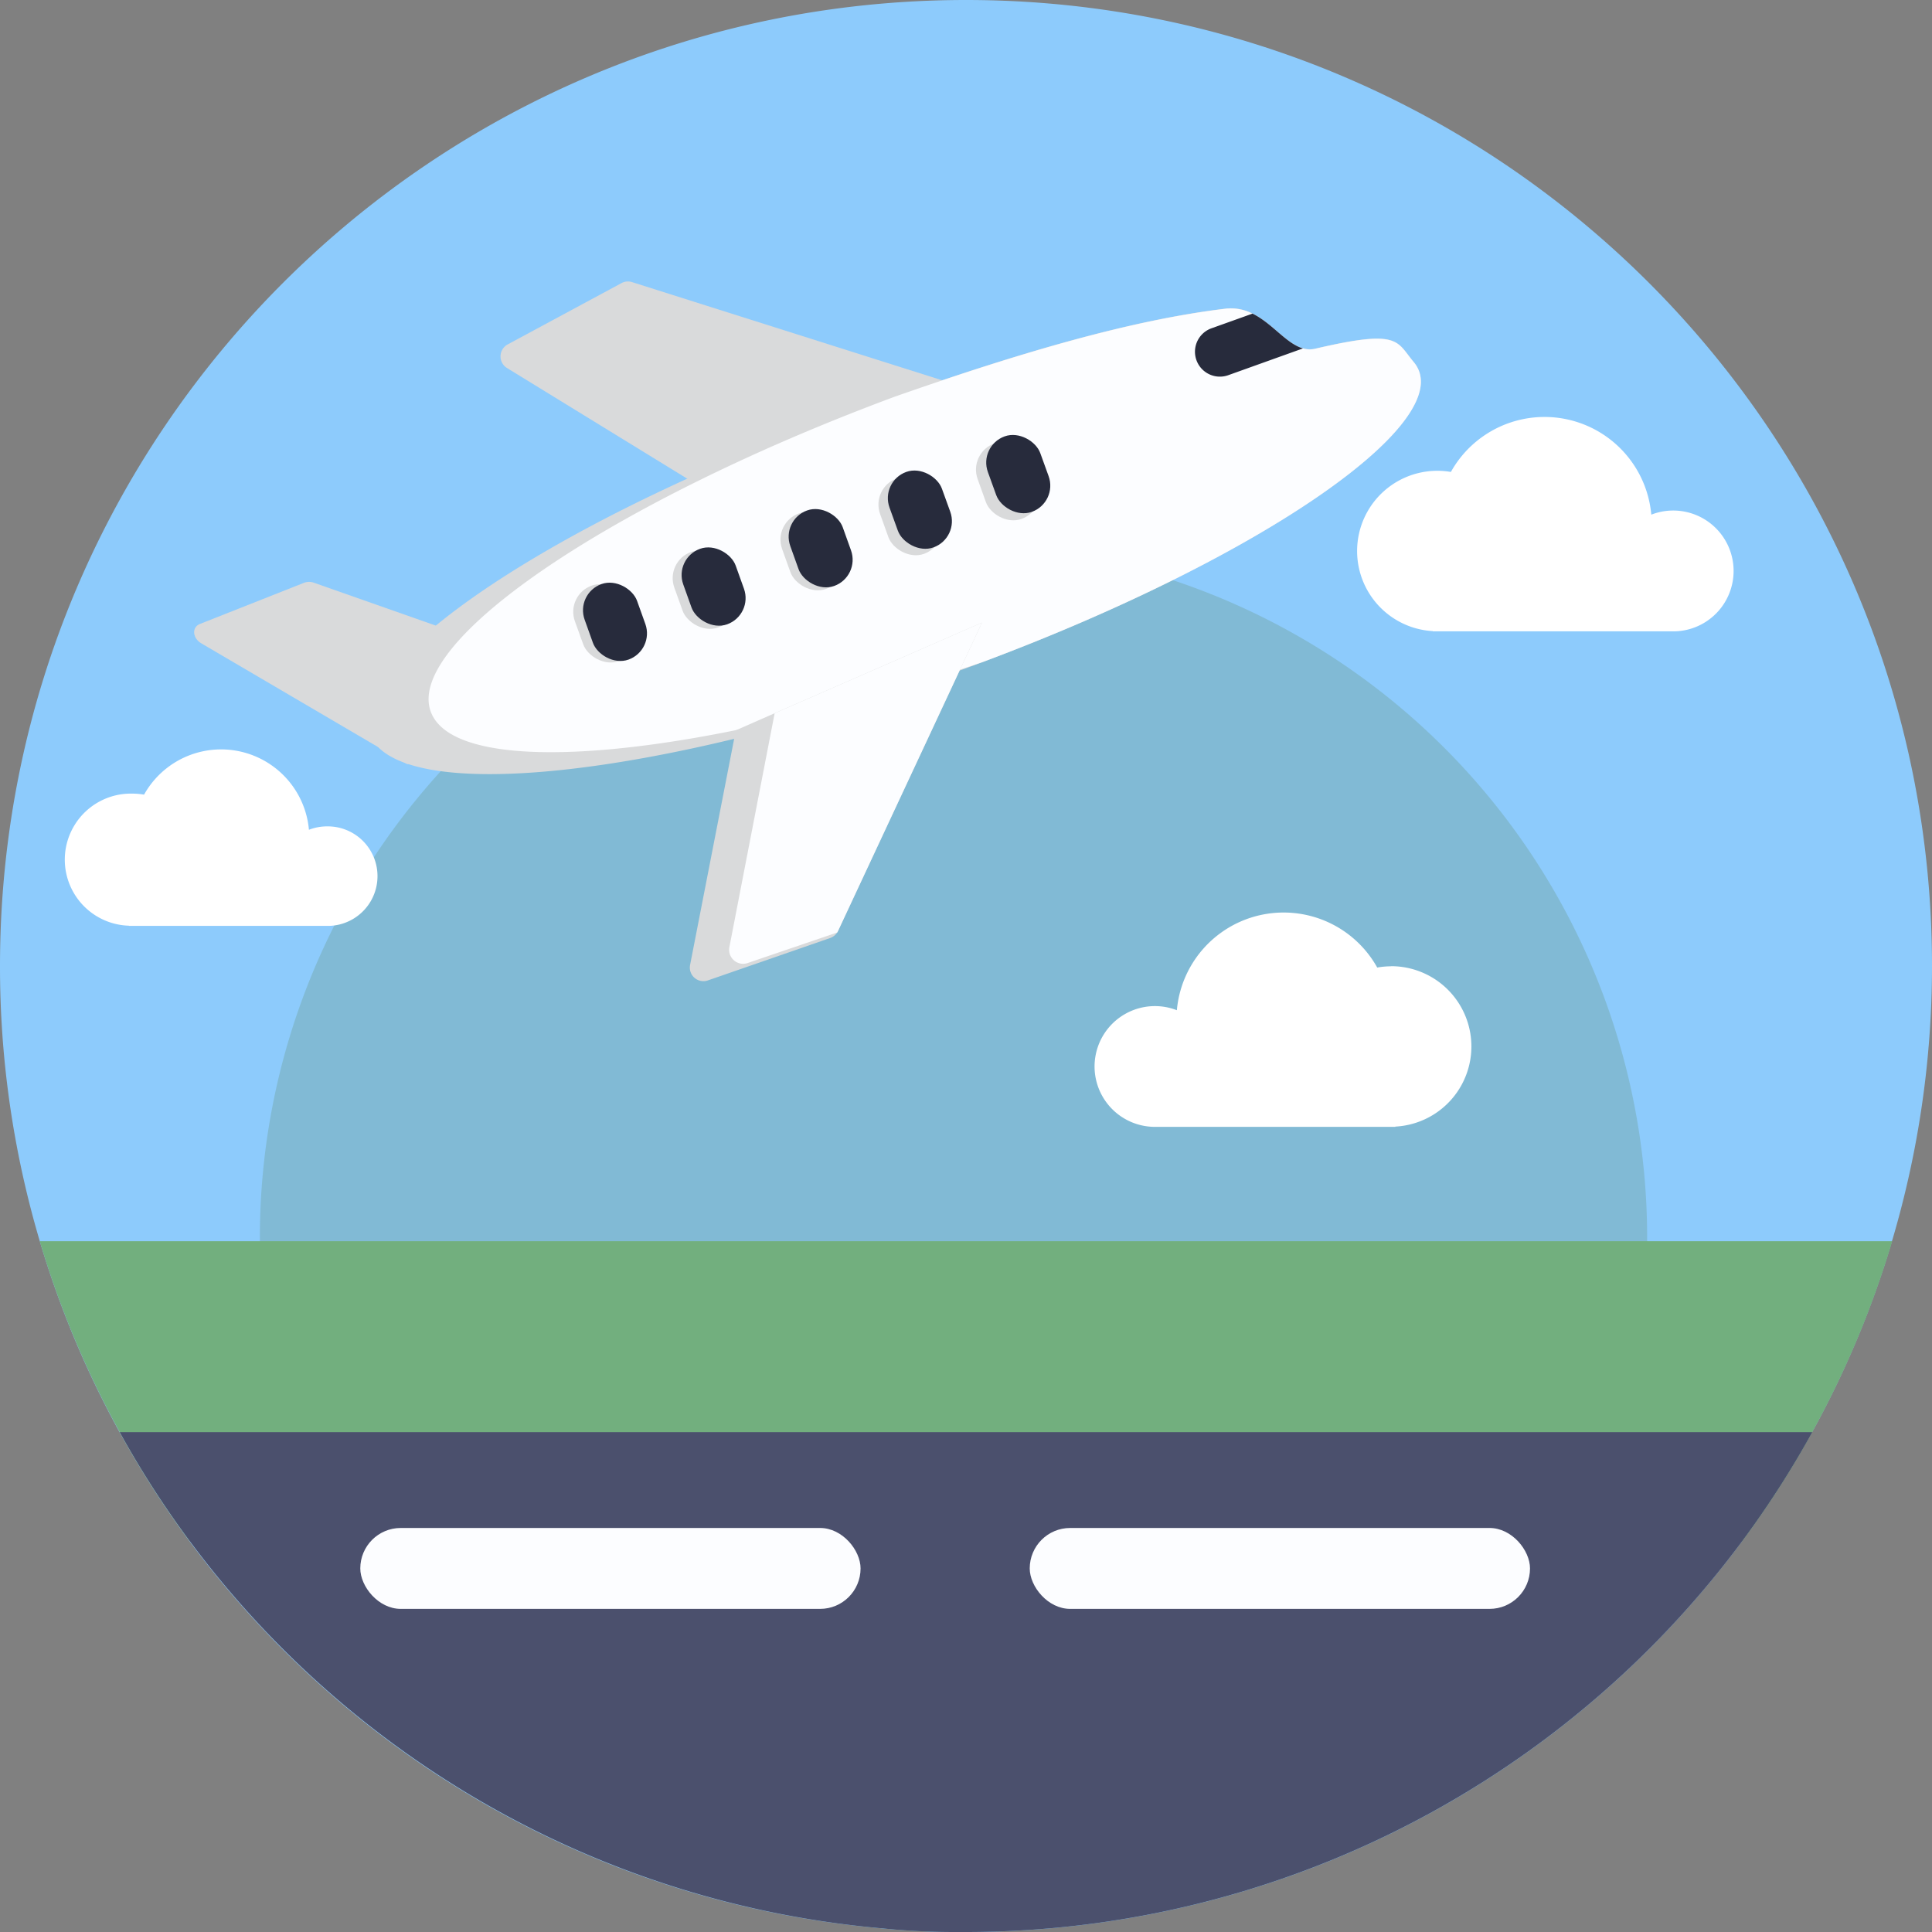<svg xmlns="http://www.w3.org/2000/svg" height="512" viewBox="0 0 512 512" width="512"><rect x="0" y="0" width="512" height="512" fill="#808080" stroke="none"/><g id="BULINE"><path d="m512 256a256 256 0 0 1 -256 256h-.93q-10.9 0-21.59-1h-.07a255.73 255.73 0 0 1 -233.41-255c0-141.38 114.62-256 256-256s256 114.62 256 256z" fill="#8dcbfc"></path></g><g id="Icons"><path d="m436.51 328.19v.74a183.65 183.65 0 0 1 -181.2 183.07h-.24-2.38a187.44 187.44 0 0 1 -19.21-1h-.07a183.94 183.94 0 0 1 -146.16-102.57 182.9 182.9 0 0 1 -18.38-79.5c0-.25 0-.49 0-.74a183 183 0 0 1 19.78-83 180.65 180.65 0 0 1 10.29-17.79 185 185 0 0 1 18.55-23.77q3.65-3.93 7.49-7.66 4.09-4 8.44-7.66t9.09-7.27q6.68-5 13.82-9.42a182.54 182.54 0 0 1 64.51-24.5l1.6-.27q4.65-.78 9.36-1.3c.8-.1 1.61-.18 2.41-.26 3.43-.35 6.89-.59 10.38-.74.83 0 1.65-.07 2.48-.09 1.87-.06 3.74-.09 5.62-.09s4 0 6 .1l1.93.07a183.61 183.61 0 0 1 175.89 183.65z" fill="#81bad5"></path><path d="m501.46 328.93a255.86 255.86 0 0 1 -39.77 79.5h-411.38a255.86 255.86 0 0 1 -39.77-79.5z" fill="#72af7e"></path><path d="m459.42 151.3a16 16 0 0 0 -21.81-14.91 28.41 28.41 0 0 0 -53.11-11.32 21.26 21.26 0 1 0 -4.8 42.18v.06h64.22a16 16 0 0 0 15.5-16.01z" fill="#fff"></path><path d="m86.64 219a13.26 13.26 0 0 0 -4.77.9 23.37 23.37 0 0 0 -43.69-9.31 18.1 18.1 0 0 0 -3-.27 17.5 17.5 0 0 0 -1 35v.05h52.89a13.17 13.17 0 0 0 -.43-26.37z" fill="#fff"></path><path d="m368.58 256.08a21.32 21.32 0 0 0 -3.6.33 28.4 28.4 0 0 0 -53.1 11.31 16 16 0 1 0 -6.32 30.9h64.23v-.06a21.27 21.27 0 0 0 -1.21-42.51z" fill="#fff"></path><path d="m480.26 379.54a256.27 256.27 0 0 1 -224.26 132.46h-.93-2.38a187.44 187.44 0 0 1 -19.21-1h-.07a256.35 256.35 0 0 1 -201.67-131.46z" fill="#4b506d"></path><rect fill="#fcfdff" height="21.44" rx="10.72" width="132.58" x="95.48" y="404.93"></rect><rect fill="#fcfdff" height="21.44" rx="10.72" width="132.58" x="272.89" y="404.93"></rect><path d="m164.75 75-30.22 16.28a3.61 3.61 0 0 0 -.18 6.24l54 33.16 65.17-28.68-86-27.23a3.58 3.58 0 0 0 -2.77.23z" fill="#d9dadb"></path><path d="m80.59 154.44-27.59 10.91c-2.23.88-2 3.75.36 5.15l54.55 32 60.09-18.24-84.72-29.8a3.83 3.83 0 0 0 -2.69-.02z" fill="#d9dadb"></path><path d="m260.57 175.39c-2.63 1-5.28 2-8 2.92-78.53 28.13-147.81 35.31-154.71 16s51.17-57.71 129.71-85.84q4.85-1.74 9.57-3.39c33.32-11.67 62.5-20.26 87.56-23.29a12.36 12.36 0 0 1 7.2 1.29c5.24 2.57 9 8 13.38 9.21a6.34 6.34 0 0 0 3.3.09c22.45-5.24 21.41-2 26.06 3.52 12.75 15.18-39.71 51.66-114.07 79.49z" fill="#d9dadb"></path><path d="m260.57 175.39c-75.07 25.7-139.78 31.73-146.44 13.14s47.92-55.53 123-83.41c33.32-11.67 62.5-20.26 87.56-23.29a12.36 12.36 0 0 1 7.2 1.29c5.24 2.57 9 8 13.38 9.21a6.34 6.34 0 0 0 3.3.09c22.45-5.24 21.41-2 26.06 3.52 12.76 15.14-39.7 51.62-114.06 79.45z" fill="#fcfdff"></path><path d="m260.23 165-38.14 81.7a2.82 2.82 0 0 1 -.23.42 3.58 3.58 0 0 1 -1.85 1.46l-32.42 11.24a3.6 3.6 0 0 1 -4.71-4.09l12.12-62.19 10.32-4.54z" fill="#d9dadb"></path><path d="m260.23 165-38.14 81.7a2.82 2.82 0 0 1 -.23.42l-23.71 8.09a3.71 3.71 0 0 1 -4.86-4.19l12-62z" fill="#fcfdff"></path><rect fill="#d9dadb" height="21.27" rx="7.38" transform="matrix(.94 -.34 .34 .94 -46.55 63.73)" width="14.77" x="152.78" y="155.24"></rect><rect fill="#d9dadb" height="21.27" rx="7.38" transform="matrix(.941 -.337 .337 .941 -41.77 72.17)" width="14.77" x="179.48" y="145.67"></rect><rect fill="#d9dadb" height="21.27" rx="7.38" transform="matrix(.941 -.337 .337 .941 -36.64 81.21)" width="14.77" x="208.05" y="135.44"></rect><rect fill="#d9dadb" height="21.27" rx="7.38" transform="matrix(.941 -.337 .337 .941 -31.98 89.42)" width="14.77" x="234.02" y="126.14"></rect><rect fill="#d9dadb" height="21.27" rx="7.38" transform="matrix(.941 -.337 .337 .941 -27.34 97.6)" width="14.77" x="259.88" y="116.87"></rect><g fill="#272b3c"><rect height="21.27" rx="7.38" transform="matrix(.941 -.337 .337 .941 -46.03 64.65)" width="14.77" x="155.7" y="154.19"></rect><rect height="21.27" rx="7.38" transform="matrix(.941 -.337 .337 .941 -41.34 72.92)" width="14.77" x="181.84" y="144.83"></rect><rect height="21.27" rx="7.38" transform="matrix(.941 -.337 .337 .941 -36.25 81.89)" width="14.77" x="210.22" y="134.66"></rect><rect height="21.27" rx="7.38" transform="matrix(.94 -.34 .34 .94 -31.56 90.16)" width="14.77" x="236.36" y="125.3"></rect><rect height="21.27" rx="7.38" transform="matrix(.94 -.34 .34 .94 -26.87 98.42)" width="14.77" x="262.49" y="115.94"></rect><path d="m345.31 92.33-19.81 7.1a6.59 6.59 0 0 1 -4.44-12.43l10.87-3.89c5.24 2.58 8.96 7.98 13.38 9.22z"></path></g></g></svg>